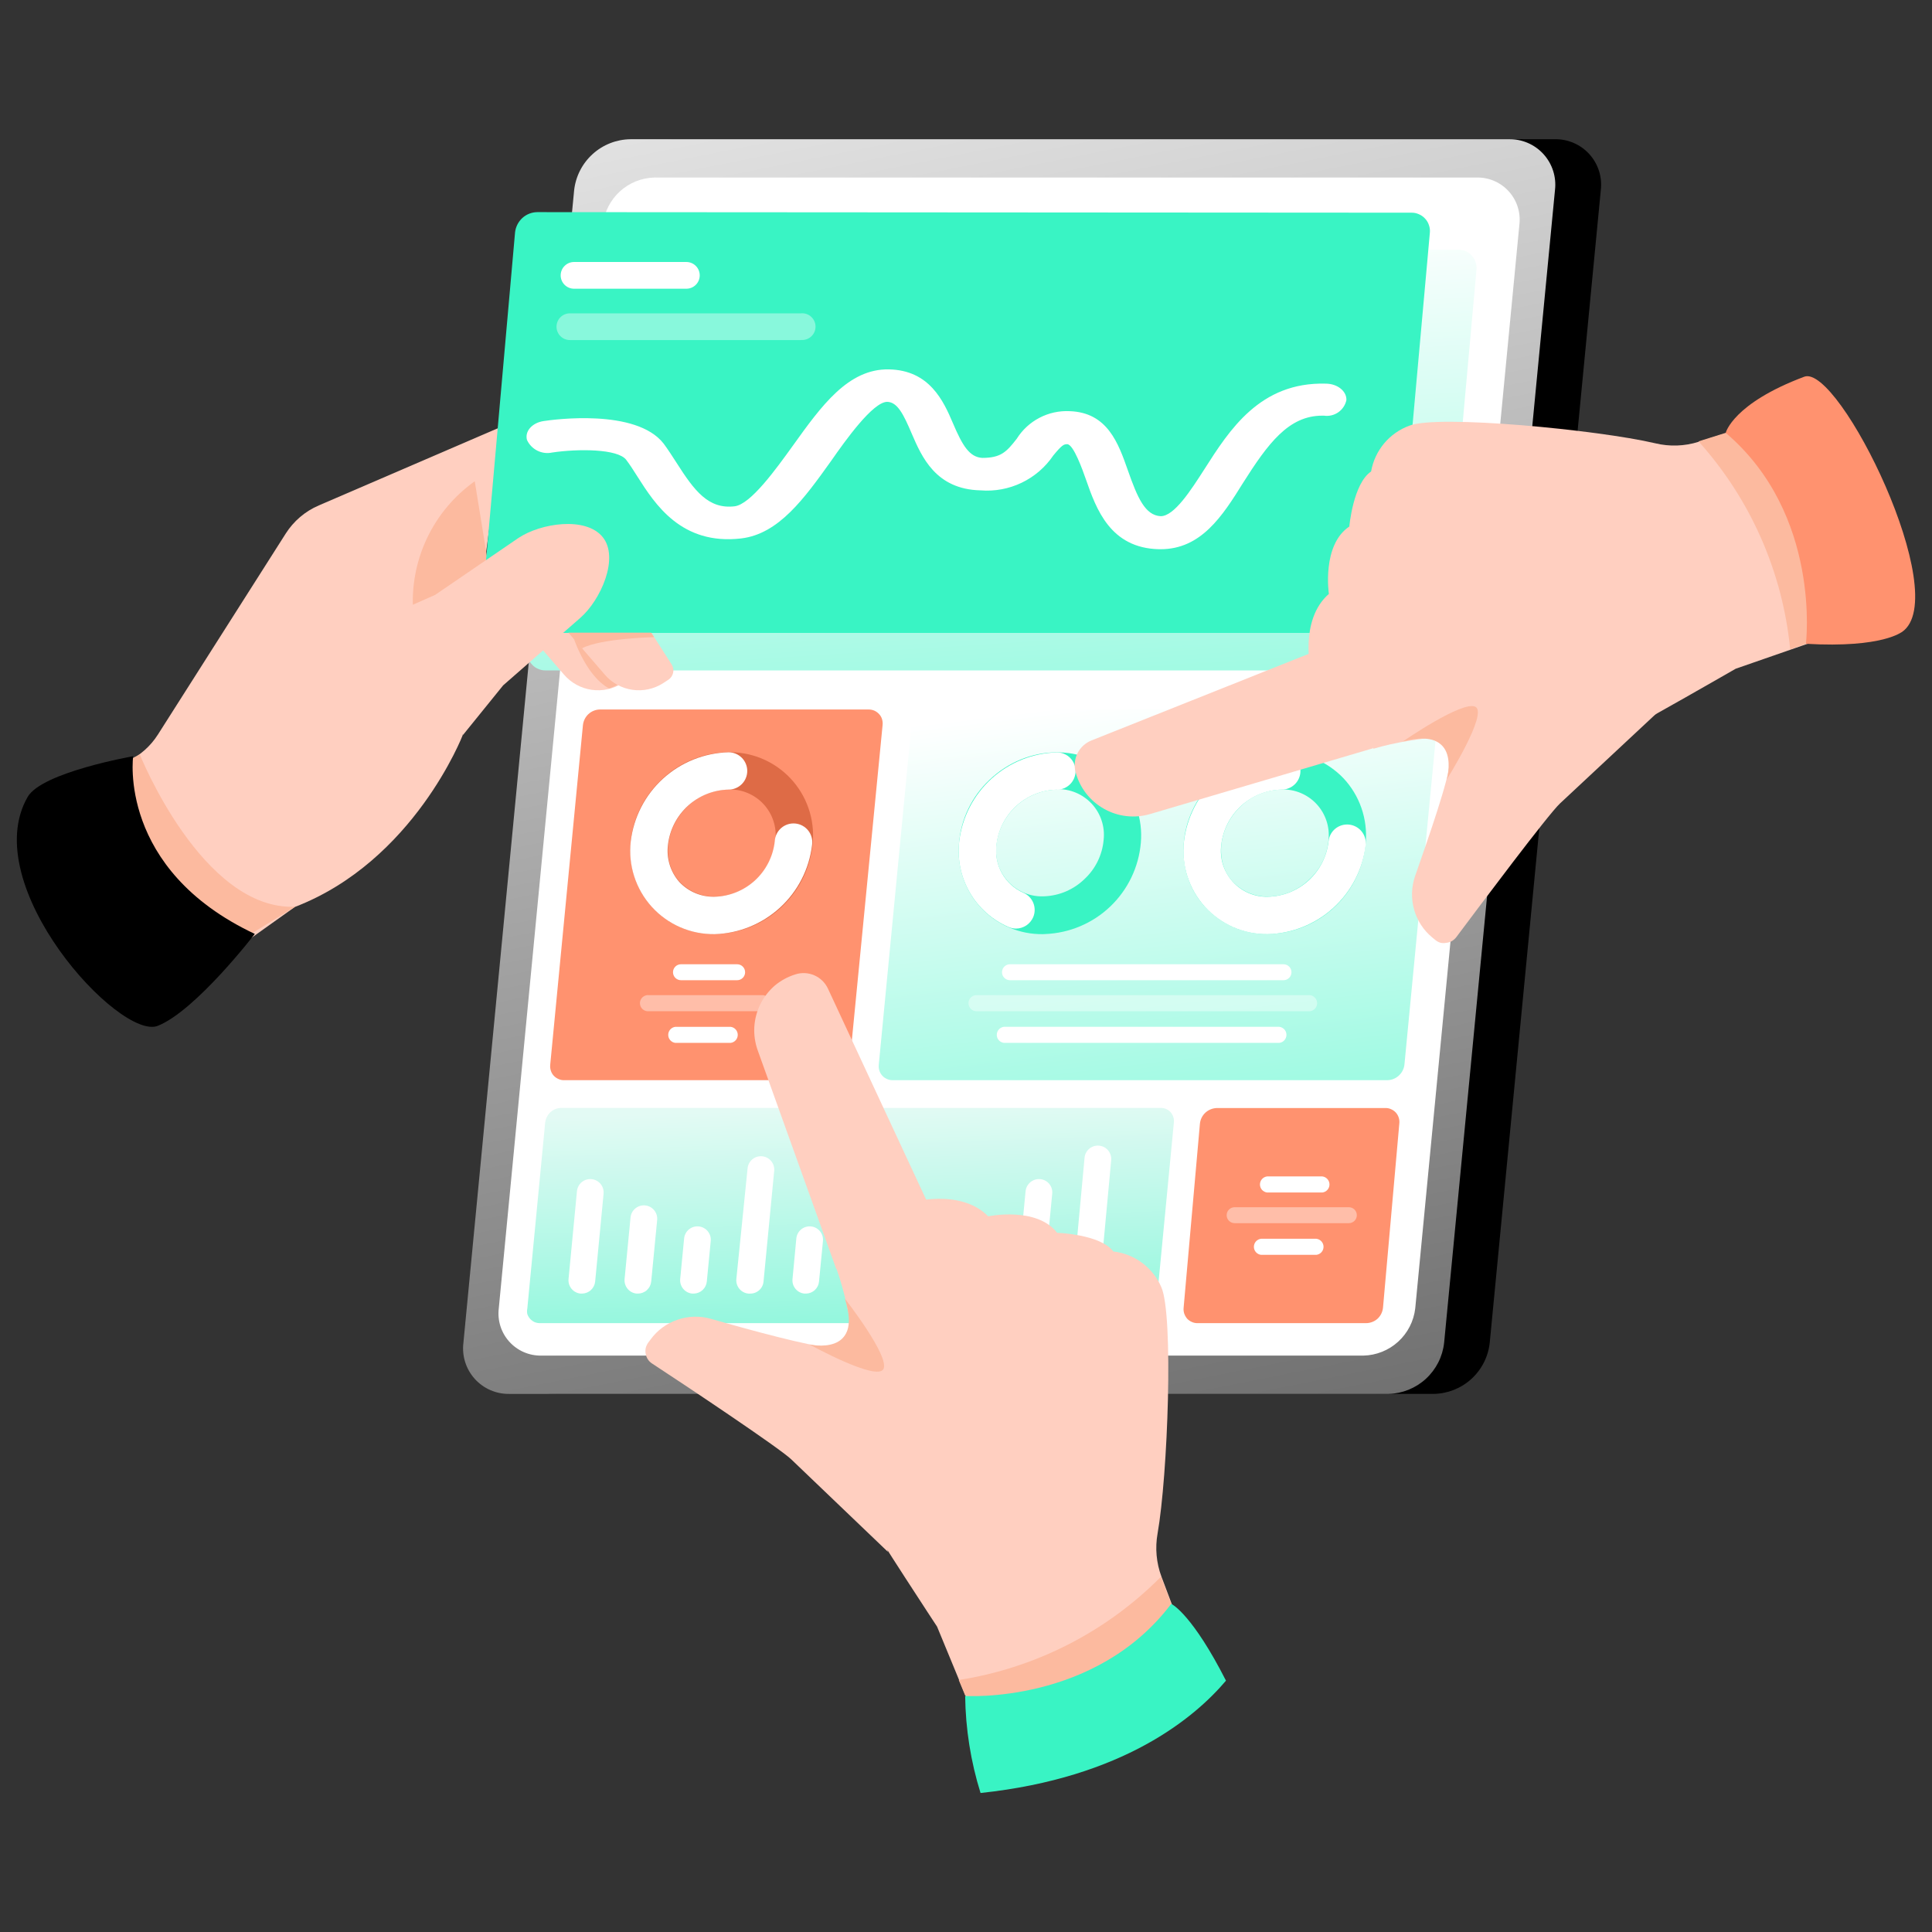 <svg width="172" height="172" viewBox="0 0 172 172" fill="none" xmlns="http://www.w3.org/2000/svg">
<rect x="0" y="0" width="172" height="172" fill="#333333" stroke="none"/>
<g clip-path="url(#clip0_164_779)">
<path d="M58.765 25.655C59.113 25.653 59.452 25.548 59.74 25.353C60.028 25.159 60.252 24.883 60.384 24.561C60.516 24.24 60.549 23.886 60.48 23.545C60.411 23.204 60.242 22.892 59.996 22.647C59.749 22.402 59.436 22.235 59.095 22.168C58.754 22.101 58.4 22.136 58.079 22.27C57.758 22.403 57.484 22.629 57.291 22.918C57.098 23.207 56.995 23.547 56.995 23.895C56.995 24.127 57.041 24.356 57.13 24.571C57.219 24.785 57.349 24.979 57.514 25.143C57.678 25.306 57.874 25.436 58.088 25.524C58.303 25.611 58.533 25.656 58.765 25.655Z" fill="#1C85E8"/>
<path d="M127.625 124.094H49.435C48.855 124.106 48.279 123.992 47.746 123.762C47.213 123.532 46.736 123.19 46.347 122.76C45.957 122.33 45.664 121.821 45.488 121.268C45.312 120.715 45.256 120.131 45.325 119.554L55.195 16.924C55.334 15.69 55.918 14.549 56.839 13.714C57.76 12.88 58.953 12.411 60.195 12.394H138.415C138.994 12.383 139.569 12.496 140.1 12.726C140.632 12.956 141.108 13.296 141.496 13.726C141.885 14.155 142.177 14.663 142.353 15.215C142.528 15.766 142.584 16.349 142.515 16.924L132.625 119.554C132.489 120.791 131.905 121.934 130.984 122.771C130.063 123.607 128.869 124.077 127.625 124.094Z" fill="black"/>
<path d="M123.625 124.095H45.355C44.775 124.106 44.2 123.993 43.667 123.762C43.135 123.532 42.658 123.19 42.269 122.76C41.881 122.329 41.589 121.82 41.414 121.267C41.239 120.714 41.185 120.13 41.255 119.555L51.115 16.925C51.256 15.691 51.841 14.551 52.761 13.717C53.681 12.883 54.873 12.413 56.115 12.395H134.325C134.905 12.382 135.481 12.494 136.013 12.723C136.546 12.952 137.023 13.293 137.413 13.722C137.803 14.152 138.096 14.66 138.272 15.212C138.448 15.765 138.504 16.349 138.435 16.925L128.565 119.555C128.428 120.78 127.852 121.914 126.944 122.749C126.037 123.583 124.858 124.061 123.625 124.095Z" fill="url(#paint0_linear_164_779)"/>
<path d="M121.385 120.685H48.205C47.667 120.696 47.133 120.591 46.639 120.378C46.145 120.164 45.703 119.847 45.343 119.448C44.982 119.049 44.712 118.576 44.55 118.063C44.388 117.55 44.339 117.008 44.405 116.474L53.675 20.005C53.803 18.864 54.342 17.81 55.19 17.037C56.038 16.265 57.138 15.826 58.285 15.805H131.465C132.002 15.793 132.535 15.898 133.028 16.111C133.521 16.323 133.963 16.64 134.323 17.038C134.683 17.436 134.954 17.907 135.116 18.419C135.279 18.931 135.33 19.471 135.265 20.005L125.995 116.474C125.865 117.615 125.326 118.669 124.479 119.443C123.631 120.217 122.532 120.658 121.385 120.685Z" fill="white"/>
<path d="M126.395 59.685H48.595C48.365 59.692 48.136 59.648 47.925 59.555C47.711 59.47 47.519 59.336 47.365 59.165C47.205 58.997 47.086 58.795 47.015 58.575C46.939 58.357 46.911 58.124 46.935 57.895L49.985 24.015C50.037 23.521 50.27 23.065 50.64 22.734C51.01 22.404 51.489 22.222 51.985 22.225H129.785C130.015 22.222 130.243 22.267 130.455 22.355C130.669 22.44 130.861 22.573 131.015 22.745C131.175 22.913 131.294 23.114 131.365 23.335C131.441 23.556 131.469 23.792 131.445 24.025L128.395 57.895C128.336 58.382 128.106 58.832 127.745 59.165C127.376 59.5 126.894 59.686 126.395 59.685Z" fill="url(#paint1_linear_164_779)"/>
<path d="M123.545 96.164H79.485C79.309 96.171 79.135 96.137 78.975 96.064C78.812 95.995 78.666 95.893 78.545 95.764C78.428 95.63 78.34 95.474 78.285 95.304C78.233 95.136 78.216 94.959 78.235 94.784L81.145 64.574C81.181 64.192 81.355 63.836 81.635 63.574C81.908 63.322 82.263 63.176 82.635 63.164H126.695C126.87 63.163 127.044 63.197 127.205 63.264C127.366 63.335 127.51 63.441 127.625 63.574C127.745 63.702 127.834 63.856 127.885 64.024C127.941 64.191 127.958 64.369 127.935 64.544L125.035 94.754C124.999 95.138 124.82 95.495 124.535 95.754C124.265 96.006 123.914 96.151 123.545 96.164Z" fill="url(#paint2_linear_164_779)"/>
<path d="M92.855 83.165C91.818 83.18 90.79 82.977 89.837 82.57C88.883 82.162 88.026 81.559 87.321 80.799C86.616 80.039 86.078 79.14 85.743 78.159C85.408 77.178 85.282 76.137 85.375 75.105C85.541 72.938 86.512 70.912 88.095 69.425C91.455 66.225 96.595 66.155 99.565 69.265C100.288 70.03 100.839 70.94 101.184 71.935C101.529 72.93 101.659 73.986 101.565 75.035C101.379 77.194 100.41 79.211 98.841 80.706C97.272 82.202 95.211 83.072 93.045 83.155L92.855 83.165ZM94.095 70.295C92.741 70.329 91.445 70.855 90.452 71.776C89.458 72.696 88.833 73.947 88.695 75.295C88.633 75.882 88.7 76.475 88.89 77.034C89.08 77.594 89.389 78.105 89.796 78.532C90.203 78.96 90.698 79.295 91.247 79.513C91.796 79.731 92.385 79.827 92.975 79.795C94.318 79.742 95.593 79.193 96.555 78.255C97.537 77.34 98.143 76.092 98.255 74.755C98.317 74.177 98.254 73.594 98.071 73.043C97.889 72.492 97.591 71.986 97.197 71.56C96.802 71.134 96.322 70.797 95.787 70.572C95.252 70.347 94.675 70.239 94.095 70.255V70.295Z" fill="#39F4C4"/>
<path d="M90.451 82.669C90.224 82.666 90 82.619 89.791 82.529C88.336 81.901 87.122 80.82 86.33 79.447C85.538 78.073 85.21 76.481 85.396 74.907C85.652 72.761 86.673 70.78 88.27 69.325C89.868 67.87 91.937 67.04 94.097 66.985C94.537 66.985 94.958 67.16 95.269 67.471C95.58 67.782 95.755 68.204 95.755 68.644C95.755 69.083 95.58 69.505 95.269 69.816C94.958 70.127 94.537 70.302 94.097 70.302C92.755 70.33 91.469 70.845 90.478 71.751C89.487 72.657 88.86 73.892 88.713 75.227C88.6 76.1 88.773 76.985 89.205 77.752C89.637 78.519 90.305 79.126 91.11 79.482C91.514 79.656 91.832 79.983 91.995 80.391C92.158 80.799 92.153 81.256 91.979 81.66C91.849 81.958 91.636 82.212 91.365 82.391C91.093 82.57 90.776 82.667 90.451 82.669Z" fill="white"/>
<path d="M114.265 87.265H89.915C89.727 87.265 89.546 87.19 89.413 87.057C89.28 86.924 89.205 86.743 89.205 86.555C89.205 86.366 89.28 86.186 89.413 86.053C89.546 85.919 89.727 85.845 89.915 85.845H114.265C114.453 85.845 114.634 85.919 114.767 86.053C114.9 86.186 114.975 86.366 114.975 86.555C114.975 86.743 114.9 86.924 114.767 87.057C114.634 87.19 114.453 87.265 114.265 87.265Z" fill="white"/>
<path d="M113.725 92.844H89.375C89.2 92.823 89.038 92.739 88.921 92.607C88.804 92.476 88.74 92.305 88.74 92.129C88.74 91.953 88.804 91.783 88.921 91.651C89.038 91.519 89.2 91.435 89.375 91.414H113.725C113.826 91.402 113.928 91.412 114.025 91.442C114.122 91.473 114.212 91.523 114.288 91.591C114.364 91.659 114.425 91.741 114.466 91.834C114.508 91.927 114.53 92.028 114.53 92.129C114.53 92.231 114.508 92.331 114.466 92.424C114.425 92.517 114.364 92.6 114.288 92.667C114.212 92.735 114.122 92.786 114.025 92.816C113.928 92.847 113.826 92.856 113.725 92.844Z" fill="white"/>
<path opacity="0.4" d="M116.625 90.025H87.025C86.924 90.037 86.822 90.027 86.725 89.997C86.628 89.966 86.538 89.916 86.462 89.848C86.386 89.781 86.325 89.698 86.284 89.605C86.242 89.512 86.22 89.412 86.22 89.31C86.22 89.208 86.242 89.108 86.284 89.015C86.325 88.922 86.386 88.839 86.462 88.772C86.538 88.704 86.628 88.653 86.725 88.623C86.822 88.593 86.924 88.583 87.025 88.595H116.625C116.8 88.616 116.961 88.7 117.079 88.832C117.196 88.963 117.26 89.134 117.26 89.31C117.26 89.486 117.196 89.656 117.079 89.788C116.961 89.92 116.8 90.004 116.625 90.025Z" fill="white"/>
<path d="M74.155 96.164H50.235C50.059 96.172 49.885 96.138 49.725 96.064C49.562 95.995 49.416 95.893 49.295 95.764C49.174 95.633 49.086 95.475 49.035 95.304C48.983 95.136 48.966 94.959 48.985 94.784L51.895 64.574C51.931 64.192 52.105 63.837 52.385 63.574C52.658 63.322 53.013 63.176 53.385 63.164H77.325C77.5 63.161 77.674 63.196 77.835 63.264C77.998 63.337 78.144 63.443 78.265 63.574C78.385 63.702 78.475 63.856 78.525 64.024C78.576 64.192 78.593 64.369 78.575 64.544L75.625 94.804C75.588 95.186 75.413 95.541 75.135 95.804C74.86 96.035 74.514 96.162 74.155 96.164Z" fill="#FF926F"/>
<path d="M121.625 117.795H106.625C106.45 117.801 106.275 117.767 106.115 117.695C105.952 117.625 105.806 117.523 105.685 117.395C105.571 117.258 105.483 117.102 105.425 116.935C105.373 116.767 105.356 116.59 105.375 116.415L106.825 100.045C106.861 99.661 107.04 99.304 107.325 99.045C107.602 98.799 107.955 98.657 108.325 98.645H123.325C123.501 98.637 123.675 98.671 123.835 98.745C123.997 98.814 124.144 98.916 124.265 99.045C124.385 99.179 124.475 99.338 124.529 99.511C124.582 99.683 124.598 99.865 124.575 100.045L123.125 116.415C123.089 116.799 122.91 117.155 122.625 117.415C122.348 117.657 121.993 117.792 121.625 117.795Z" fill="#FF926F"/>
<path d="M63.625 83.164C62.606 83.177 61.595 82.979 60.656 82.583C59.716 82.187 58.868 81.602 58.165 80.864C55.165 77.754 55.515 72.624 58.875 69.424C60.436 67.915 62.504 67.041 64.675 66.974C65.728 66.93 66.779 67.112 67.756 67.506C68.734 67.901 69.615 68.5 70.342 69.263C71.07 70.026 71.625 70.936 71.972 71.931C72.32 72.926 72.45 73.984 72.355 75.034C72.169 77.195 71.198 79.214 69.627 80.709C68.056 82.205 65.993 83.075 63.825 83.154L63.625 83.164ZM64.875 70.294H64.755C63.412 70.338 62.135 70.884 61.175 71.824C59.175 73.754 58.875 76.824 60.575 78.564C60.986 78.984 61.481 79.313 62.027 79.53C62.573 79.747 63.158 79.847 63.745 79.824C65.091 79.771 66.369 79.223 67.335 78.284C68.317 77.369 68.923 76.122 69.035 74.784C69.097 74.207 69.034 73.624 68.851 73.073C68.669 72.522 68.371 72.016 67.977 71.59C67.583 71.164 67.102 70.827 66.567 70.602C66.032 70.376 65.455 70.268 64.875 70.284V70.294Z" fill="#DE6B46"/>
<path d="M63.625 83.165C62.571 83.18 61.526 82.971 60.559 82.55C59.593 82.129 58.727 81.507 58.02 80.726C57.313 79.944 56.781 79.02 56.459 78.016C56.138 77.013 56.034 75.952 56.155 74.905C56.411 72.757 57.433 70.773 59.032 69.317C60.632 67.861 62.703 67.029 64.865 66.975C65.305 66.975 65.727 67.15 66.039 67.461C66.35 67.772 66.525 68.194 66.525 68.635C66.525 69.075 66.35 69.497 66.039 69.808C65.727 70.12 65.305 70.295 64.865 70.295C63.52 70.323 62.232 70.838 61.238 71.745C60.245 72.651 59.615 73.888 59.465 75.225C59.392 75.811 59.443 76.406 59.615 76.971C59.787 77.537 60.077 78.059 60.465 78.505C60.862 78.933 61.345 79.274 61.883 79.503C62.421 79.732 63.001 79.845 63.585 79.835C64.928 79.806 66.216 79.291 67.208 78.384C68.199 77.477 68.827 76.24 68.975 74.905C68.985 74.678 69.041 74.456 69.139 74.252C69.238 74.048 69.377 73.866 69.548 73.717C69.719 73.568 69.918 73.456 70.134 73.387C70.35 73.318 70.578 73.293 70.804 73.315C71.029 73.337 71.248 73.404 71.447 73.513C71.646 73.622 71.82 73.771 71.96 73.949C72.099 74.128 72.201 74.333 72.258 74.552C72.316 74.772 72.329 75 72.295 75.225C72.042 77.368 71.027 79.348 69.436 80.806C67.844 82.263 65.782 83.1 63.625 83.165Z" fill="white"/>
<path d="M112.875 83.164C111.854 83.177 110.842 82.979 109.901 82.583C108.96 82.188 108.11 81.602 107.405 80.864C104.405 77.754 104.765 72.624 108.115 69.424C109.676 67.915 111.744 67.041 113.915 66.974C114.968 66.938 116.017 67.123 116.993 67.517C117.97 67.912 118.853 68.507 119.585 69.264C120.308 70.03 120.86 70.94 121.204 71.935C121.549 72.929 121.679 73.986 121.585 75.034C121.399 77.194 120.43 79.211 118.861 80.706C117.292 82.201 115.231 83.072 113.065 83.154L112.875 83.164ZM114.115 70.294H113.995C112.653 70.341 111.376 70.886 110.415 71.824C108.415 73.754 108.115 76.824 109.815 78.564C110.228 78.985 110.724 79.314 111.272 79.531C111.819 79.748 112.406 79.848 112.995 79.824C114.338 79.772 115.613 79.223 116.575 78.284C117.561 77.372 118.168 76.123 118.275 74.784C118.337 74.207 118.274 73.624 118.091 73.073C117.909 72.522 117.611 72.016 117.217 71.59C116.823 71.164 116.342 70.827 115.807 70.602C115.272 70.376 114.695 70.268 114.115 70.284V70.294Z" fill="#39F4C4"/>
<path d="M112.875 83.165C111.821 83.18 110.776 82.971 109.809 82.55C108.843 82.129 107.977 81.507 107.27 80.726C106.563 79.944 106.031 79.02 105.709 78.016C105.388 77.013 105.284 75.952 105.405 74.905C105.661 72.757 106.683 70.773 108.282 69.317C109.882 67.861 111.952 67.029 114.115 66.975C114.555 66.975 114.977 67.15 115.289 67.461C115.6 67.772 115.775 68.194 115.775 68.635C115.775 69.075 115.6 69.497 115.289 69.808C114.977 70.12 114.555 70.295 114.115 70.295C112.771 70.323 111.484 70.838 110.492 71.746C109.501 72.653 108.873 73.889 108.725 75.225C108.648 75.809 108.699 76.403 108.874 76.966C109.049 77.529 109.344 78.048 109.738 78.486C110.132 78.924 110.617 79.271 111.159 79.504C111.7 79.737 112.286 79.85 112.875 79.835C114.22 79.807 115.508 79.291 116.502 78.385C117.495 77.478 118.125 76.241 118.275 74.905C118.296 74.687 118.36 74.476 118.462 74.283C118.565 74.091 118.704 73.92 118.873 73.781C119.041 73.642 119.236 73.538 119.444 73.474C119.653 73.411 119.873 73.389 120.09 73.41C120.307 73.431 120.518 73.494 120.711 73.597C120.904 73.699 121.075 73.839 121.213 74.007C121.352 74.176 121.456 74.37 121.52 74.579C121.584 74.788 121.606 75.007 121.585 75.225C121.331 77.374 120.31 79.36 118.71 80.819C117.111 82.277 115.039 83.11 112.875 83.165Z" fill="white"/>
<path d="M65.625 87.265H60.625C60.437 87.265 60.256 87.19 60.123 87.057C59.99 86.924 59.915 86.743 59.915 86.555C59.915 86.366 59.99 86.186 60.123 86.053C60.256 85.919 60.437 85.845 60.625 85.845H65.625C65.813 85.845 65.994 85.919 66.127 86.053C66.26 86.186 66.335 86.366 66.335 86.555C66.335 86.743 66.26 86.924 66.127 87.057C65.994 87.19 65.813 87.265 65.625 87.265Z" fill="white"/>
<path d="M65.045 92.845H60.125C59.95 92.824 59.788 92.74 59.671 92.608C59.554 92.477 59.49 92.306 59.49 92.13C59.49 91.954 59.554 91.784 59.671 91.652C59.788 91.52 59.95 91.436 60.125 91.415H65.045C65.22 91.436 65.381 91.52 65.499 91.652C65.616 91.784 65.68 91.954 65.68 92.13C65.68 92.306 65.616 92.477 65.499 92.608C65.381 92.74 65.22 92.824 65.045 92.845Z" fill="white"/>
<path opacity="0.4" d="M67.945 90.025H57.775C57.674 90.037 57.572 90.027 57.475 89.997C57.378 89.966 57.288 89.916 57.212 89.848C57.136 89.781 57.075 89.698 57.033 89.605C56.992 89.512 56.97 89.412 56.97 89.31C56.97 89.208 56.992 89.108 57.033 89.015C57.075 88.922 57.136 88.839 57.212 88.772C57.288 88.704 57.378 88.653 57.475 88.623C57.572 88.593 57.674 88.583 57.775 88.595H67.945C68.12 88.616 68.281 88.7 68.399 88.832C68.516 88.963 68.58 89.134 68.58 89.31C68.58 89.486 68.516 89.656 68.399 89.788C68.281 89.92 68.12 90.004 67.945 90.025Z" fill="white"/>
<path d="M117.725 106.164H112.805C112.63 106.144 112.469 106.059 112.351 105.928C112.234 105.796 112.17 105.626 112.17 105.449C112.17 105.273 112.234 105.103 112.351 104.971C112.469 104.839 112.63 104.755 112.805 104.734H117.725C117.9 104.755 118.061 104.839 118.178 104.971C118.296 105.103 118.36 105.273 118.36 105.449C118.36 105.626 118.296 105.796 118.178 105.928C118.061 106.059 117.9 106.144 117.725 106.164Z" fill="white"/>
<path d="M117.195 111.714H112.265C112.09 111.693 111.929 111.609 111.811 111.477C111.694 111.346 111.63 111.175 111.63 110.999C111.63 110.823 111.694 110.653 111.811 110.521C111.929 110.389 112.09 110.305 112.265 110.284H117.195C117.37 110.305 117.531 110.389 117.649 110.521C117.766 110.653 117.83 110.823 117.83 110.999C117.83 111.175 117.766 111.346 117.649 111.477C117.531 111.609 117.37 111.693 117.195 111.714Z" fill="white"/>
<path opacity="0.4" d="M120.085 108.895H109.915C109.727 108.895 109.546 108.82 109.413 108.687C109.28 108.553 109.205 108.373 109.205 108.185C109.205 107.996 109.28 107.816 109.413 107.683C109.546 107.549 109.727 107.475 109.915 107.475H120.085C120.273 107.475 120.454 107.549 120.587 107.683C120.72 107.816 120.795 107.996 120.795 108.185C120.795 108.373 120.72 108.553 120.587 108.687C120.454 108.82 120.273 108.895 120.085 108.895Z" fill="white"/>
<path d="M101.405 117.795H48.085C47.917 117.8 47.75 117.769 47.595 117.705C47.444 117.635 47.308 117.536 47.195 117.415C47.084 117.29 46.998 117.143 46.945 116.985C46.91 116.823 46.91 116.656 46.945 116.495L48.535 99.945C48.575 99.588 48.742 99.258 49.005 99.014C49.277 98.763 49.635 98.627 50.005 98.635H103.325C103.49 98.629 103.654 98.659 103.805 98.725C103.96 98.788 104.099 98.886 104.212 99.011C104.324 99.135 104.408 99.284 104.455 99.445C104.511 99.605 104.529 99.776 104.505 99.945L102.915 116.495C102.873 116.847 102.706 117.174 102.445 117.415C102.306 117.544 102.142 117.644 101.963 117.709C101.785 117.775 101.595 117.804 101.405 117.795Z" fill="url(#paint3_linear_164_779)"/>
<path d="M51.805 115.164H51.685C51.529 115.149 51.378 115.104 51.24 115.03C51.102 114.957 50.98 114.857 50.881 114.736C50.781 114.615 50.707 114.476 50.661 114.327C50.615 114.177 50.6 114.02 50.615 113.864L51.365 106.044C51.395 105.73 51.55 105.441 51.793 105.24C51.914 105.141 52.053 105.066 52.203 105.021C52.352 104.975 52.509 104.959 52.665 104.974C52.821 104.989 52.972 105.035 53.11 105.109C53.248 105.182 53.37 105.282 53.469 105.403C53.569 105.523 53.643 105.663 53.689 105.812C53.734 105.962 53.75 106.119 53.735 106.274L52.985 114.094C52.955 114.387 52.818 114.658 52.6 114.856C52.383 115.053 52.099 115.163 51.805 115.164Z" fill="white"/>
<path d="M56.795 115.164H56.675C56.519 115.149 56.368 115.104 56.23 115.03C56.092 114.957 55.97 114.857 55.871 114.736C55.771 114.615 55.697 114.476 55.651 114.326C55.605 114.177 55.59 114.02 55.605 113.864L56.135 108.384C56.15 108.228 56.196 108.077 56.269 107.939C56.343 107.801 56.443 107.679 56.563 107.58C56.684 107.481 56.823 107.406 56.973 107.36C57.122 107.315 57.279 107.299 57.435 107.314C57.591 107.329 57.742 107.375 57.88 107.448C58.018 107.522 58.14 107.622 58.239 107.743C58.339 107.863 58.413 108.002 58.459 108.152C58.504 108.301 58.52 108.459 58.505 108.614L57.975 114.094C57.945 114.387 57.808 114.658 57.59 114.856C57.373 115.053 57.089 115.163 56.795 115.164Z" fill="white"/>
<path d="M61.785 115.164H61.625C61.469 115.149 61.318 115.104 61.18 115.03C61.042 114.957 60.92 114.857 60.821 114.736C60.721 114.615 60.647 114.476 60.601 114.327C60.556 114.177 60.54 114.02 60.555 113.864L60.905 110.254C60.935 109.94 61.09 109.651 61.333 109.45C61.577 109.249 61.891 109.154 62.205 109.184C62.519 109.215 62.809 109.369 63.009 109.613C63.21 109.856 63.306 110.17 63.275 110.484L62.925 114.094C62.896 114.38 62.765 114.646 62.555 114.843C62.346 115.039 62.072 115.154 61.785 115.164Z" fill="white"/>
<path d="M66.775 115.165H66.625C66.469 115.15 66.318 115.104 66.18 115.031C66.042 114.957 65.92 114.857 65.821 114.736C65.721 114.616 65.647 114.477 65.601 114.327C65.555 114.177 65.54 114.02 65.555 113.865L66.555 104.015C66.584 103.7 66.737 103.411 66.98 103.209C67.223 103.007 67.536 102.91 67.85 102.94C68.164 102.969 68.454 103.122 68.656 103.365C68.857 103.607 68.954 103.92 68.925 104.235L67.975 114.095C67.947 114.392 67.808 114.667 67.585 114.866C67.363 115.064 67.073 115.171 66.775 115.165Z" fill="white"/>
<path d="M71.765 115.164H71.625C71.469 115.151 71.317 115.106 71.178 115.033C71.04 114.96 70.917 114.86 70.817 114.739C70.718 114.618 70.643 114.478 70.598 114.328C70.553 114.178 70.538 114.02 70.555 113.864L70.895 110.254C70.925 109.94 71.08 109.651 71.323 109.45C71.444 109.351 71.583 109.276 71.733 109.23C71.882 109.185 72.039 109.169 72.195 109.184C72.351 109.199 72.502 109.245 72.64 109.318C72.778 109.392 72.9 109.492 72.999 109.613C73.099 109.733 73.173 109.872 73.219 110.022C73.264 110.172 73.28 110.329 73.265 110.484L72.915 114.094C72.888 114.383 72.756 114.651 72.544 114.848C72.332 115.046 72.055 115.158 71.765 115.164Z" fill="white"/>
<path d="M76.755 115.165H76.625C76.469 115.151 76.317 115.106 76.178 115.033C76.04 114.96 75.917 114.86 75.817 114.739C75.718 114.618 75.643 114.478 75.598 114.328C75.553 114.178 75.538 114.021 75.555 113.865L76.455 104.445C76.47 104.289 76.516 104.138 76.589 104C76.663 103.862 76.763 103.74 76.883 103.64C77.004 103.541 77.143 103.466 77.293 103.421C77.442 103.375 77.599 103.36 77.755 103.375C77.911 103.39 78.062 103.435 78.2 103.509C78.338 103.582 78.46 103.682 78.559 103.803C78.659 103.924 78.733 104.063 78.779 104.212C78.824 104.362 78.84 104.519 78.825 104.675L77.915 114.095C77.888 114.385 77.754 114.655 77.54 114.852C77.326 115.05 77.046 115.161 76.755 115.165Z" fill="white"/>
<path d="M81.745 115.164H81.625C81.469 115.149 81.318 115.104 81.18 115.03C81.042 114.957 80.92 114.857 80.821 114.736C80.721 114.615 80.647 114.476 80.601 114.326C80.555 114.177 80.54 114.02 80.555 113.864L80.935 109.954C80.937 109.789 80.973 109.627 81.041 109.476C81.109 109.326 81.207 109.192 81.33 109.082C81.453 108.971 81.597 108.888 81.754 108.837C81.911 108.785 82.076 108.767 82.24 108.783C82.404 108.799 82.564 108.849 82.707 108.93C82.851 109.01 82.977 109.12 83.076 109.252C83.175 109.383 83.246 109.534 83.283 109.695C83.321 109.855 83.325 110.022 83.295 110.184L82.925 114.094C82.895 114.387 82.758 114.658 82.54 114.856C82.323 115.053 82.039 115.163 81.745 115.164Z" fill="white"/>
<path d="M86.745 115.165H86.625C86.469 115.15 86.318 115.104 86.18 115.03C86.042 114.957 85.92 114.857 85.821 114.736C85.721 114.616 85.647 114.476 85.601 114.327C85.555 114.177 85.54 114.02 85.555 113.865L85.755 111.785C85.785 111.47 85.94 111.181 86.183 110.98C86.427 110.78 86.741 110.684 87.055 110.715C87.369 110.745 87.659 110.899 87.859 111.143C88.06 111.387 88.156 111.7 88.125 112.015L87.925 114.095C87.895 114.387 87.758 114.659 87.54 114.856C87.323 115.054 87.039 115.164 86.745 115.165Z" fill="white"/>
<path d="M91.735 115.164H91.625C91.469 115.149 91.318 115.104 91.18 115.03C91.042 114.957 90.92 114.857 90.821 114.736C90.721 114.616 90.647 114.476 90.601 114.327C90.555 114.177 90.54 114.02 90.555 113.864L91.305 106.044C91.338 105.731 91.493 105.443 91.736 105.243C91.979 105.043 92.291 104.946 92.605 104.974C92.761 104.988 92.913 105.033 93.052 105.106C93.19 105.179 93.313 105.279 93.413 105.4C93.512 105.521 93.587 105.661 93.632 105.811C93.677 105.961 93.692 106.119 93.675 106.274L92.925 114.094C92.895 114.389 92.757 114.662 92.537 114.859C92.317 115.057 92.031 115.166 91.735 115.164Z" fill="white"/>
<path d="M96.725 115.165H96.625C96.469 115.15 96.318 115.104 96.18 115.031C96.042 114.957 95.92 114.857 95.821 114.737C95.721 114.616 95.647 114.477 95.601 114.327C95.555 114.178 95.54 114.02 95.555 113.865L96.555 103.065C96.585 102.751 96.74 102.461 96.983 102.261C97.227 102.06 97.541 101.964 97.855 101.995C98.169 102.025 98.459 102.179 98.659 102.423C98.86 102.667 98.956 102.981 98.925 103.295L97.925 114.095C97.895 114.391 97.755 114.665 97.533 114.863C97.311 115.061 97.023 115.169 96.725 115.165Z" fill="white"/>
<path d="M53.185 54.494L56.185 59.184C56.309 59.398 56.348 59.651 56.297 59.893C56.245 60.135 56.105 60.349 55.905 60.494L55.415 60.814C54.604 61.338 53.63 61.55 52.675 61.413C51.719 61.275 50.845 60.796 50.215 60.064L46.215 55.424L53.185 54.494Z" fill="#FFCFC0"/>
<path d="M50.895 56.295C50.895 56.295 52.005 60.105 54.235 61.295C54.814 61.073 55.37 60.795 55.895 60.465L53.395 56.265" fill="#FCBA9F"/>
<path d="M5.365 71.014L11.365 67.784C12.473 67.255 13.409 66.423 14.065 65.385L25.435 47.505C26.143 46.39 27.171 45.515 28.385 44.995L44.765 37.935L41.255 64.445L41.195 65.445C41.195 65.445 36.865 76.665 26.245 80.745L15.005 88.745L5.365 71.014Z" fill="#FFCFC0"/>
<path d="M12.445 67.165C12.445 67.165 18.005 81.065 26.285 80.725L21.005 83.955C21.005 83.955 3.065 80.625 9.775 68.535L12.445 67.165Z" fill="#FCBA9F"/>
<path d="M42.265 42.845C40.427 44.152 38.958 45.911 37.998 47.951C37.038 49.992 36.62 52.246 36.785 54.495L43.735 51.895L42.265 42.845Z" fill="#FCBA9F"/>
<path d="M56.815 54.494L59.815 59.184C59.939 59.398 59.978 59.651 59.927 59.893C59.875 60.135 59.735 60.349 59.535 60.494L59.045 60.814C58.234 61.338 57.26 61.55 56.305 61.413C55.349 61.275 54.475 60.796 53.845 60.064L49.845 55.424L56.815 54.494Z" fill="#FFCFC0"/>
<path d="M122.305 56.345H44.515C44.285 56.347 44.057 56.303 43.845 56.215C43.629 56.127 43.434 55.995 43.275 55.825C43.123 55.652 43.004 55.452 42.925 55.235C42.857 55.015 42.833 54.784 42.855 54.555L45.855 20.675C45.913 20.188 46.144 19.737 46.505 19.405C46.869 19.074 47.343 18.889 47.835 18.885L125.635 18.935C125.865 18.927 126.094 18.972 126.305 19.065C126.518 19.152 126.709 19.285 126.865 19.455C127.025 19.623 127.144 19.824 127.215 20.045C127.291 20.263 127.319 20.495 127.295 20.725L124.245 54.605C124.193 55.098 123.959 55.554 123.59 55.885C123.22 56.216 122.741 56.398 122.245 56.395L122.305 56.345Z" fill="#39F4C4"/>
<path d="M103.325 48.895H103.195C98.825 48.805 97.585 45.275 96.685 42.705C96.385 41.845 95.575 39.565 95.015 39.545C94.705 39.545 94.545 39.615 93.775 40.545C93.067 41.591 92.094 42.43 90.956 42.976C89.817 43.523 88.554 43.757 87.295 43.655C83.295 43.565 82.055 40.655 81.165 38.595C80.445 36.905 79.905 35.795 78.985 35.775C77.715 35.775 75.265 39.205 73.985 41.045C71.595 44.385 69.335 47.535 65.985 47.935C60.655 48.555 58.305 44.875 56.755 42.435C56.405 41.885 56.075 41.365 55.755 40.945C55.015 39.945 51.455 39.945 49.165 40.285C48.718 40.384 48.252 40.326 47.842 40.123C47.433 39.919 47.105 39.581 46.915 39.165C46.705 38.395 47.375 37.635 48.405 37.485C49.245 37.355 56.625 36.345 59.075 39.485C59.465 40.005 59.825 40.575 60.215 41.175C61.825 43.705 63.065 45.345 65.395 45.075C66.835 44.905 69.095 41.745 70.595 39.665C73.125 36.135 75.515 32.815 79.135 32.885C82.755 32.955 83.995 35.695 84.845 37.695C85.695 39.695 86.315 40.695 87.445 40.765C89.105 40.765 89.605 40.235 90.515 39.065C91.012 38.272 91.711 37.626 92.541 37.194C93.371 36.761 94.3 36.558 95.235 36.605C98.605 36.725 99.565 39.465 100.415 41.885C101.265 44.305 101.945 45.885 103.335 45.955C104.545 45.955 106.035 43.625 107.235 41.755C109.445 38.295 112.165 33.995 118.025 34.155C119.075 34.155 119.905 34.835 119.865 35.625C119.768 36.066 119.508 36.453 119.137 36.709C118.766 36.965 118.311 37.071 117.865 37.005H117.715C114.715 37.005 112.885 39.485 110.655 43.005C108.835 45.935 106.935 48.895 103.325 48.895Z" fill="white"/>
<path d="M61.105 25.704H51.105C50.789 25.704 50.487 25.579 50.264 25.356C50.04 25.133 49.915 24.83 49.915 24.514C49.915 24.199 50.04 23.896 50.264 23.673C50.487 23.45 50.789 23.324 51.105 23.324H61.105C61.421 23.324 61.723 23.45 61.946 23.673C62.17 23.896 62.295 24.199 62.295 24.514C62.295 24.83 62.17 25.133 61.946 25.356C61.723 25.579 61.421 25.704 61.105 25.704Z" fill="white"/>
<path opacity="0.4" d="M71.315 30.275H50.735C50.419 30.275 50.117 30.149 49.894 29.926C49.67 29.703 49.545 29.4 49.545 29.085C49.545 28.769 49.67 28.466 49.894 28.243C50.117 28.02 50.419 27.895 50.735 27.895H71.305C71.47 27.88 71.636 27.899 71.793 27.951C71.95 28.004 72.094 28.089 72.216 28.201C72.338 28.312 72.436 28.448 72.503 28.599C72.569 28.751 72.604 28.914 72.604 29.08C72.604 29.245 72.569 29.409 72.503 29.56C72.436 29.712 72.338 29.847 72.216 29.959C72.094 30.07 71.95 30.155 71.793 30.208C71.636 30.26 71.47 30.28 71.305 30.265L71.315 30.275Z" fill="white"/>
<path d="M31.475 56.164L38.735 52.964L46.155 47.894C48.155 46.564 52.155 45.964 53.655 47.814C55.155 49.664 53.475 53.434 51.655 55.014L44.795 61.014L41.225 65.424L31.475 56.164Z" fill="#FFCFC0"/>
<path d="M11.855 67.324C11.855 67.324 10.445 77.384 22.685 83.144C22.685 83.144 17.445 89.964 14.055 91.324C10.665 92.684 -2.075 78.814 2.465 70.944C3.735 68.744 11.855 67.324 11.855 67.324Z" fill="black"/>
<path d="M58.235 56.724C58.235 56.724 53.465 56.824 51.805 57.724L50.605 56.324H57.965L58.235 56.724Z" fill="#FCBA9F"/>
<path d="M80.975 107.075C80.975 107.075 85.475 105.745 87.975 108.285C87.975 108.285 92.295 107.385 94.115 109.755C94.115 109.755 97.965 109.875 99.115 111.415C100.043 111.52 100.927 111.869 101.676 112.425C102.426 112.982 103.016 113.727 103.385 114.585C104.495 117.035 103.965 131.375 103.055 136.525C102.825 137.816 102.945 139.146 103.405 140.375L106.255 147.935L88.075 156.085L83.425 144.815C83.425 144.815 77.905 136.415 77.105 134.915C76.305 133.415 77.275 120.795 74.485 112.995L80.975 107.075Z" fill="#FFCFC0"/>
<path d="M85.925 150.935L85.355 149.565C92.182 148.5 98.489 145.28 103.355 140.375L104.255 142.745C103.873 144.322 103.158 145.8 102.16 147.079C101.162 148.359 99.902 149.411 98.465 150.165C93.625 152.625 85.925 150.935 85.925 150.935Z" fill="#FCBA9F"/>
<path d="M109.145 149.625C106.395 152.875 100.035 158.275 87.295 159.625C86.422 156.827 85.961 153.916 85.925 150.985C85.925 150.985 97.495 151.745 104.265 142.795C104.405 142.825 106.215 143.865 109.145 149.625Z" fill="#39F4C4"/>
<path d="M75.705 117.715C75.705 117.715 75.365 119.835 73.475 119.885C72.255 119.885 66.885 118.445 63.305 117.415C62.321 117.13 61.273 117.158 60.305 117.495C59.345 117.819 58.51 118.434 57.915 119.255L57.705 119.535C57.604 119.68 57.529 119.843 57.485 120.015C57.45 120.186 57.45 120.363 57.485 120.535C57.517 120.706 57.581 120.869 57.675 121.015C57.769 121.164 57.896 121.29 58.045 121.385C61.105 123.385 69.375 128.905 70.435 129.915L79.045 138.155L75.705 117.715Z" fill="#FFCFC0"/>
<path d="M75.215 115.614C75.215 115.614 79.215 120.724 78.655 121.874C78.095 123.024 72.065 119.694 72.065 119.694C72.065 119.694 76.905 120.814 75.215 115.614Z" fill="#FCBA9F"/>
<path d="M74.455 112.994L67.455 93.504C67.216 92.835 67.114 92.124 67.155 91.414C67.2 90.719 67.38 90.04 67.685 89.414C68.002 88.778 68.44 88.211 68.975 87.744C69.516 87.293 70.142 86.953 70.815 86.744C71.368 86.568 71.966 86.598 72.497 86.83C73.029 87.062 73.458 87.479 73.705 88.004L83.315 108.654L74.455 112.994Z" fill="#FFCFC0"/>
<path d="M116.705 59.775C116.705 59.775 115.635 55.205 118.305 52.875C118.305 52.875 117.655 48.525 120.125 46.875C120.125 46.875 120.465 43.045 122.065 41.975C122.225 41.055 122.624 40.194 123.222 39.477C123.821 38.761 124.598 38.215 125.475 37.895C127.985 36.895 142.265 38.265 147.365 39.465C148.636 39.773 149.967 39.728 151.215 39.335L158.935 36.915L166.035 55.535L154.525 59.535C154.525 59.535 145.825 64.535 144.285 65.285C142.745 66.035 130.195 64.285 122.285 66.655L116.705 59.775Z" fill="#FFCFC0"/>
<path d="M160.775 57.314L159.375 57.804C158.701 50.921 155.841 44.435 151.215 39.294L153.635 38.534C155.189 39.005 156.625 39.802 157.848 40.871C159.07 41.94 160.051 43.257 160.725 44.734C162.895 49.704 160.775 57.314 160.775 57.314Z" fill="#FCBA9F"/>
<path d="M160.775 57.315C160.775 57.315 162.195 45.815 153.635 38.535C153.635 38.535 154.265 35.925 160.635 33.535C163.725 32.405 173.935 53.115 169.325 56.265C169.335 56.215 167.705 57.715 160.775 57.315Z" fill="#FF926F"/>
<path d="M127.035 65.634C127.035 65.634 129.135 66.104 129.035 67.984C129.035 69.214 127.215 74.484 125.985 77.984C125.648 78.951 125.617 79.999 125.895 80.984C126.168 81.957 126.734 82.823 127.515 83.464L127.795 83.694C127.93 83.805 128.087 83.887 128.255 83.934C128.427 83.969 128.603 83.969 128.775 83.934C128.948 83.916 129.115 83.862 129.265 83.774C129.417 83.685 129.55 83.566 129.655 83.424C131.855 80.484 137.805 72.544 138.875 71.534L147.585 63.404L127.035 65.634Z" fill="#FFCFC0"/>
<path d="M124.905 66.004C124.905 66.004 130.225 62.325 131.355 62.925C132.485 63.525 128.805 69.385 128.805 69.385C128.805 69.385 130.195 64.615 124.905 66.004Z" fill="#FCBA9F"/>
<path d="M122.245 66.614L102.385 72.474C101.704 72.674 100.99 72.735 100.285 72.654C99.581 72.575 98.901 72.354 98.285 72.004C97.664 71.657 97.119 71.187 96.684 70.623C96.249 70.06 95.933 69.414 95.755 68.724C95.607 68.162 95.671 67.565 95.935 67.047C96.199 66.529 96.644 66.126 97.185 65.914L118.335 57.484L122.245 66.614Z" fill="#FFCFC0"/>
</g>
<defs>
<linearGradient id="paint0_linear_164_779" x1="71.355" y1="-24.366" x2="126.225" y2="250.605" gradientUnits="userSpaceOnUse">
<stop stop-color="white"/>
<stop offset="1"/>
</linearGradient>
<linearGradient id="paint1_linear_164_779" x1="87.925" y1="21.435" x2="93.245" y2="104.235" gradientUnits="userSpaceOnUse">
<stop stop-color="white"/>
<stop offset="1" stop-color="#39F4C4"/>
</linearGradient>
<linearGradient id="paint2_linear_164_779" x1="100.985" y1="62.164" x2="109.975" y2="136.654" gradientUnits="userSpaceOnUse">
<stop stop-color="white"/>
<stop offset="1" stop-color="#39F4C4"/>
</linearGradient>
<linearGradient id="paint3_linear_164_779" x1="75.315" y1="98.544" x2="76.795" y2="139.615" gradientUnits="userSpaceOnUse">
<stop stop-color="#E3FAF4"/>
<stop offset="1" stop-color="#39F4C4"/>
</linearGradient>
<clipPath id="clip0_164_779">
<rect width="170.55" height="170.55" fill="white" transform="translate(0.725 0.725)"/>
</clipPath>
</defs>
</svg>
